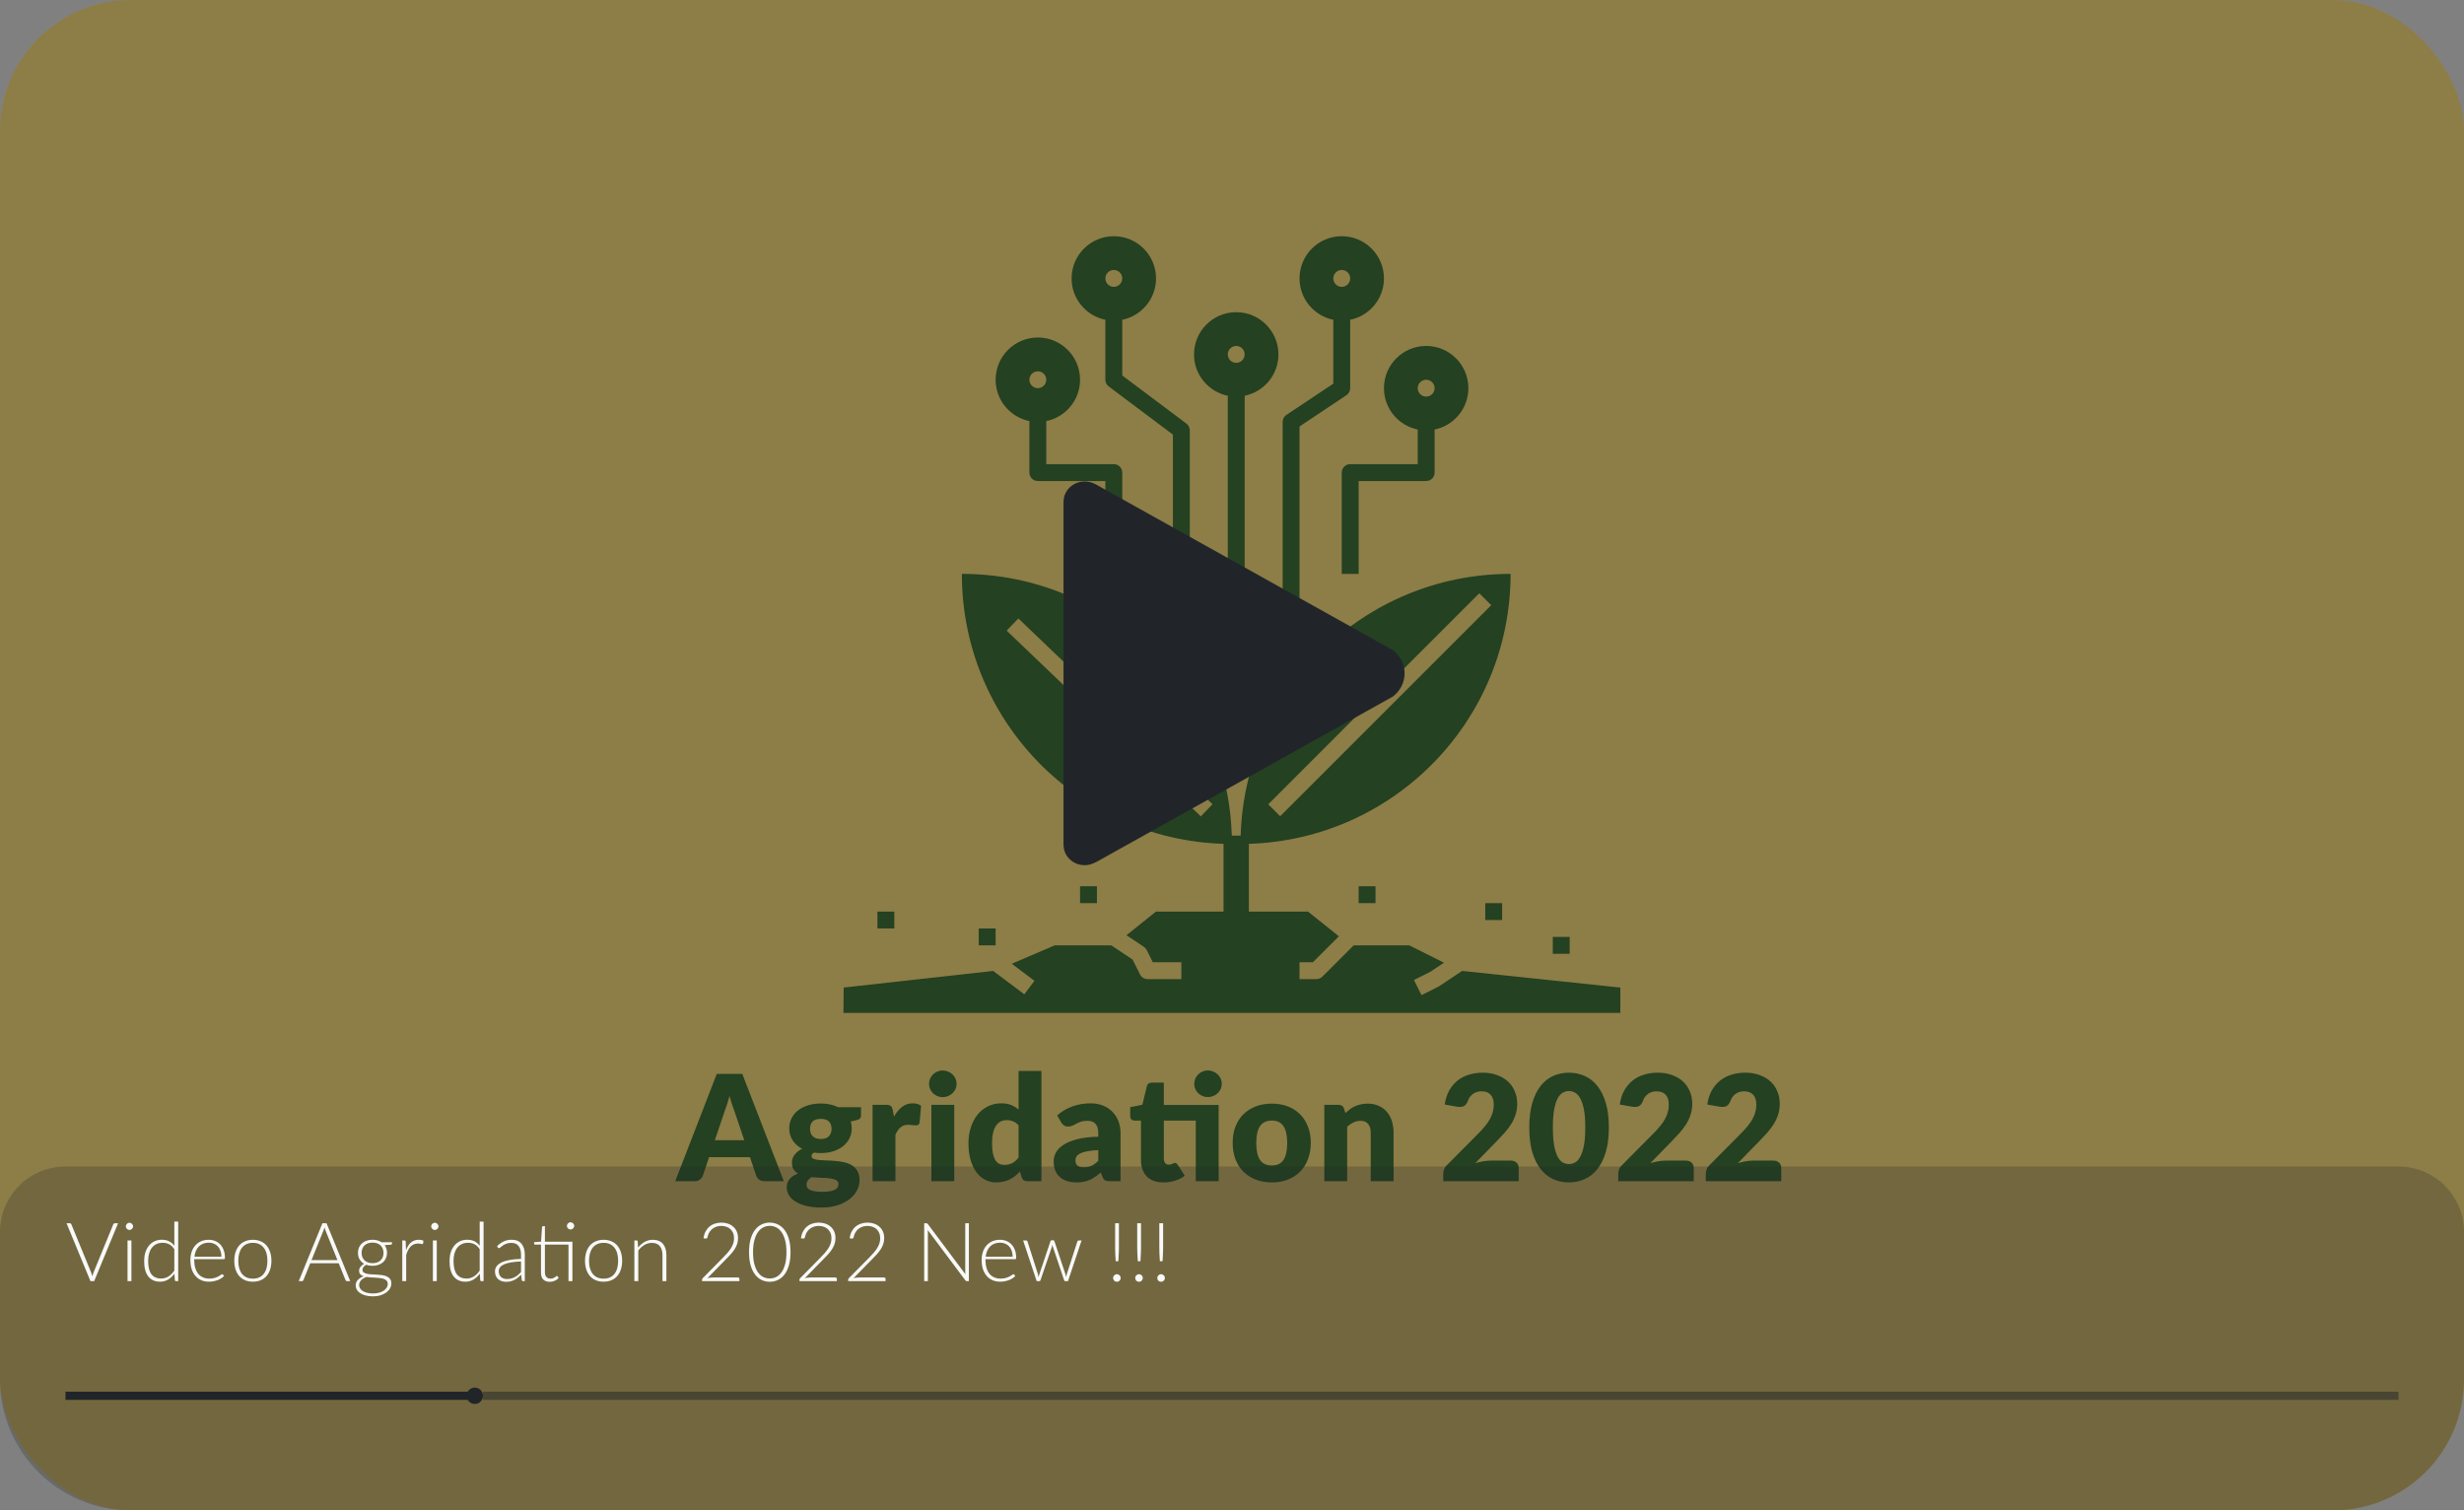 <svg width="602" height="369" viewBox="0 0 602 369" fill="none" xmlns="http://www.w3.org/2000/svg">
<rect x="0" y="0" width="602" height="369" fill="#808080" stroke="none"/>
<rect width="602" height="369" rx="32" fill="#A9944E"/>
<g opacity="0.8">
<rect width="602" height="369" rx="32" fill="#212529" fill-opacity="0.25"/>
<path d="M243.25 226.831H239.125V230.956H243.25V226.831Z" fill="#032C17"/>
<path d="M218.5 222.706H214.375V226.831H218.5V222.706Z" fill="#032C17"/>
<path d="M268 216.519H263.875V220.644H268V216.519Z" fill="#032C17"/>
<path d="M336.062 216.519H331.938V220.644H336.062V216.519Z" fill="#032C17"/>
<path d="M367 220.644H362.875V224.769H367V220.644Z" fill="#032C17"/>
<path d="M383.5 228.894H379.375V233.019H383.5V228.894Z" fill="#032C17"/>
<path d="M395.875 241.269L357.226 237.201L351.643 240.924C351.57 240.972 351.498 241.015 351.422 241.052L347.297 243.114L345.451 239.425L349.46 237.42L352.793 235.199L344.312 230.956H330.729L323.083 238.602C322.697 238.99 322.172 239.206 321.625 239.206H317.5V235.081H320.771L327.109 228.743L319.562 222.706H305.125V206.154C340.619 205.061 369.062 175.966 369.062 140.206C333.303 140.206 304.207 168.65 303.114 204.144H300.946C299.855 168.65 270.76 140.206 235 140.206C235 175.966 263.444 205.061 298.937 206.154V222.706H282.437L275.221 228.479L279.455 231.303C279.754 231.503 279.995 231.775 280.156 232.097L281.65 235.081H288.625V239.206H280.375C279.593 239.206 278.88 238.765 278.529 238.065L276.712 234.429L271.5 230.956H257.687L247.187 235.456L252.737 239.619L250.262 242.919L242.652 237.21L206.125 241.269L206.063 247.456H395.875V241.269ZM361.417 144.935L364.333 147.852L312.771 199.414L309.854 196.498L361.417 144.935ZM293.387 199.447L245.95 154.072L248.802 151.092L296.24 196.467L293.387 199.447Z" fill="#032C17"/>
<path d="M270.062 78.123V92.769C270.062 93.418 270.368 94.029 270.887 94.419L286.562 106.175V152.581H290.687V105.144C290.687 104.494 290.382 103.883 289.862 103.494L274.187 91.737V78.123C278.894 77.168 282.437 73.008 282.437 68.019C282.437 62.324 277.82 57.706 272.125 57.706C266.43 57.706 261.812 62.324 261.812 68.019C261.812 73.008 265.356 77.168 270.062 78.123ZM272.125 65.956C273.263 65.956 274.187 66.88 274.187 68.019C274.187 69.157 273.263 70.081 272.125 70.081C270.986 70.081 270.062 69.157 270.062 68.019C270.062 66.88 270.986 65.956 272.125 65.956Z" fill="#032C17"/>
<path d="M317.5 104.184L328.957 96.547C329.531 96.163 329.875 95.52 329.875 94.831V78.123C334.582 77.168 338.125 73.008 338.125 68.019C338.125 62.324 333.507 57.706 327.812 57.706C322.118 57.706 317.5 62.324 317.5 68.019C317.5 73.008 321.043 77.168 325.75 78.123V93.728L314.293 101.365C313.719 101.749 313.375 102.392 313.375 103.081V152.581H317.5V104.184ZM327.812 65.956C328.951 65.956 329.875 66.88 329.875 68.019C329.875 69.157 328.951 70.081 327.812 70.081C326.674 70.081 325.75 69.157 325.75 68.019C325.75 66.88 326.674 65.956 327.812 65.956Z" fill="#032C17"/>
<path d="M346.375 104.935V113.394H329.875C328.737 113.394 327.812 114.318 327.812 115.456V140.206H331.938V117.519H348.438C349.576 117.519 350.5 116.595 350.5 115.456V104.935C355.207 103.98 358.75 99.82 358.75 94.831C358.75 89.136 354.132 84.519 348.438 84.519C342.743 84.519 338.125 89.136 338.125 94.831C338.125 99.82 341.668 103.98 346.375 104.935ZM348.438 92.769C349.576 92.769 350.5 93.693 350.5 94.831C350.5 95.97 349.576 96.894 348.438 96.894C347.299 96.894 346.375 95.97 346.375 94.831C346.375 93.693 347.299 92.769 348.438 92.769Z" fill="#032C17"/>
<path d="M251.5 102.873V115.456C251.5 116.595 252.424 117.519 253.563 117.519H270.063V138.144H274.188V115.456C274.188 114.318 273.264 113.394 272.125 113.394H255.625V102.873C260.332 101.918 263.875 97.758 263.875 92.769C263.875 87.074 259.257 82.456 253.563 82.456C247.868 82.456 243.25 87.074 243.25 92.769C243.25 97.758 246.793 101.918 251.5 102.873ZM253.563 90.706C254.701 90.706 255.625 91.63 255.625 92.769C255.625 93.907 254.701 94.831 253.563 94.831C252.424 94.831 251.5 93.907 251.5 92.769C251.5 91.63 252.424 90.706 253.563 90.706Z" fill="#032C17"/>
<path d="M299.969 96.685V158.769H304.094V96.685C308.8 95.73 312.344 91.57 312.344 86.581C312.344 80.886 307.726 76.269 302.031 76.269C296.337 76.269 291.719 80.886 291.719 86.581C291.719 91.57 295.262 95.73 299.969 96.685ZM302.031 84.519C303.17 84.519 304.094 85.443 304.094 86.581C304.094 87.72 303.17 88.644 302.031 88.644C300.893 88.644 299.969 87.72 299.969 86.581C299.969 85.443 300.893 84.519 302.031 84.519Z" fill="#032C17"/>
<path d="M181.837 278.555L179.407 271.373C179.227 270.917 179.035 270.383 178.831 269.771C178.627 269.147 178.423 268.475 178.219 267.755C178.039 268.487 177.847 269.165 177.643 269.789C177.439 270.413 177.247 270.953 177.067 271.409L174.655 278.555H181.837ZM191.503 288.581H186.787C186.259 288.581 185.833 288.461 185.509 288.221C185.185 287.969 184.939 287.651 184.771 287.267L183.223 282.695H173.251L171.703 287.267C171.571 287.603 171.331 287.909 170.983 288.185C170.647 288.449 170.227 288.581 169.723 288.581H164.971L175.123 262.355H181.351L191.503 288.581ZM200.533 278.267C201.457 278.267 202.123 278.039 202.531 277.583C202.951 277.115 203.161 276.515 203.161 275.783C203.161 275.027 202.951 274.433 202.531 274.001C202.123 273.569 201.457 273.353 200.533 273.353C199.609 273.353 198.937 273.569 198.517 274.001C198.109 274.433 197.905 275.027 197.905 275.783C197.905 276.143 197.953 276.473 198.049 276.773C198.157 277.073 198.319 277.337 198.535 277.565C198.751 277.781 199.021 277.955 199.345 278.087C199.681 278.207 200.077 278.267 200.533 278.267ZM204.853 289.265C204.853 288.821 204.655 288.503 204.259 288.311C203.863 288.107 203.347 287.963 202.711 287.879C202.075 287.795 201.361 287.747 200.569 287.735C199.789 287.711 199.009 287.663 198.229 287.591C197.881 287.831 197.593 288.101 197.365 288.401C197.149 288.689 197.041 289.019 197.041 289.391C197.041 289.655 197.095 289.895 197.203 290.111C197.323 290.327 197.527 290.513 197.815 290.669C198.103 290.825 198.487 290.945 198.967 291.029C199.459 291.125 200.077 291.173 200.821 291.173C201.625 291.173 202.285 291.125 202.801 291.029C203.317 290.933 203.725 290.801 204.025 290.633C204.337 290.465 204.553 290.261 204.673 290.021C204.793 289.793 204.853 289.541 204.853 289.265ZM210.361 270.491V272.525C210.361 272.837 210.271 273.083 210.091 273.263C209.923 273.443 209.629 273.581 209.209 273.677L207.859 273.983C207.931 274.247 207.985 274.517 208.021 274.793C208.069 275.069 208.093 275.357 208.093 275.657C208.093 276.593 207.895 277.433 207.499 278.177C207.115 278.921 206.581 279.557 205.897 280.085C205.225 280.601 204.427 281.003 203.503 281.291C202.579 281.567 201.589 281.705 200.533 281.705C200.245 281.705 199.963 281.699 199.687 281.687C199.411 281.663 199.141 281.627 198.877 281.579C198.469 281.831 198.265 282.113 198.265 282.425C198.265 282.737 198.433 282.965 198.769 283.109C199.105 283.241 199.549 283.337 200.101 283.397C200.653 283.445 201.277 283.481 201.973 283.505C202.681 283.517 203.401 283.559 204.133 283.631C204.865 283.691 205.579 283.799 206.275 283.955C206.983 284.111 207.613 284.363 208.165 284.711C208.717 285.059 209.161 285.527 209.497 286.115C209.833 286.691 210.001 287.429 210.001 288.329C210.001 289.169 209.797 289.991 209.389 290.795C208.981 291.599 208.381 292.313 207.589 292.937C206.797 293.561 205.825 294.059 204.673 294.431C203.521 294.815 202.201 295.007 200.713 295.007C199.249 295.007 197.983 294.869 196.915 294.593C195.859 294.317 194.977 293.951 194.269 293.495C193.573 293.051 193.057 292.535 192.721 291.947C192.385 291.359 192.217 290.747 192.217 290.111C192.217 289.283 192.457 288.593 192.937 288.041C193.417 287.489 194.089 287.045 194.953 286.709C194.497 286.433 194.137 286.079 193.873 285.647C193.609 285.215 193.477 284.657 193.477 283.973C193.477 283.697 193.525 283.409 193.621 283.109C193.717 282.797 193.867 282.497 194.071 282.209C194.287 281.909 194.551 281.627 194.863 281.363C195.175 281.099 195.547 280.865 195.979 280.661C195.007 280.145 194.239 279.467 193.675 278.627C193.111 277.775 192.829 276.785 192.829 275.657C192.829 274.721 193.027 273.881 193.423 273.137C193.819 272.381 194.359 271.745 195.043 271.229C195.739 270.701 196.555 270.299 197.491 270.023C198.427 269.735 199.441 269.591 200.533 269.591C202.117 269.591 203.521 269.891 204.745 270.491H210.361ZM218.409 272.795C218.985 271.787 219.645 270.995 220.389 270.419C221.145 269.843 222.009 269.555 222.981 269.555C223.821 269.555 224.505 269.753 225.033 270.149L224.673 274.253C224.613 274.517 224.511 274.697 224.367 274.793C224.235 274.889 224.049 274.937 223.809 274.937C223.713 274.937 223.587 274.931 223.431 274.919C223.275 274.907 223.113 274.895 222.945 274.883C222.777 274.859 222.603 274.841 222.423 274.829C222.255 274.805 222.099 274.793 221.955 274.793C221.139 274.793 220.485 275.009 219.993 275.441C219.513 275.873 219.105 276.473 218.769 277.241V288.581H213.189V269.915H216.501C216.777 269.915 217.005 269.939 217.185 269.987C217.377 270.035 217.533 270.113 217.653 270.221C217.785 270.317 217.881 270.449 217.941 270.617C218.013 270.785 218.073 270.989 218.121 271.229L218.409 272.795ZM233.141 269.915V288.581H227.561V269.915H233.141ZM233.717 264.803C233.717 265.247 233.627 265.667 233.447 266.063C233.267 266.447 233.021 266.789 232.709 267.089C232.397 267.377 232.031 267.611 231.611 267.791C231.203 267.959 230.765 268.043 230.297 268.043C229.841 268.043 229.415 267.959 229.019 267.791C228.623 267.611 228.269 267.377 227.957 267.089C227.657 266.789 227.417 266.447 227.237 266.063C227.069 265.667 226.985 265.247 226.985 264.803C226.985 264.347 227.069 263.921 227.237 263.525C227.417 263.129 227.657 262.781 227.957 262.481C228.269 262.181 228.623 261.947 229.019 261.779C229.415 261.611 229.841 261.527 230.297 261.527C230.765 261.527 231.203 261.611 231.611 261.779C232.031 261.947 232.397 262.181 232.709 262.481C233.021 262.781 233.267 263.129 233.447 263.525C233.627 263.921 233.717 264.347 233.717 264.803ZM248.855 274.919C248.435 274.451 247.979 274.127 247.487 273.947C246.995 273.755 246.479 273.659 245.939 273.659C245.423 273.659 244.949 273.761 244.517 273.965C244.085 274.169 243.707 274.499 243.383 274.955C243.071 275.399 242.825 275.981 242.645 276.701C242.465 277.421 242.375 278.291 242.375 279.311C242.375 280.295 242.447 281.123 242.591 281.795C242.735 282.467 242.933 283.013 243.185 283.433C243.449 283.841 243.761 284.135 244.121 284.315C244.481 284.495 244.883 284.585 245.327 284.585C245.735 284.585 246.101 284.549 246.425 284.477C246.761 284.393 247.067 284.279 247.343 284.135C247.619 283.991 247.877 283.811 248.117 283.595C248.369 283.367 248.615 283.109 248.855 282.821V274.919ZM254.435 261.635V288.581H250.979C250.283 288.581 249.827 288.269 249.611 287.645L249.179 286.223C248.807 286.619 248.417 286.979 248.009 287.303C247.601 287.627 247.157 287.909 246.677 288.149C246.209 288.377 245.699 288.551 245.147 288.671C244.607 288.803 244.019 288.869 243.383 288.869C242.411 288.869 241.511 288.653 240.683 288.221C239.855 287.789 239.141 287.165 238.541 286.349C237.941 285.533 237.467 284.537 237.119 283.361C236.783 282.173 236.615 280.823 236.615 279.311C236.615 277.919 236.807 276.629 237.191 275.441C237.575 274.241 238.115 273.209 238.811 272.345C239.519 271.469 240.365 270.785 241.349 270.293C242.333 269.801 243.419 269.555 244.607 269.555C245.579 269.555 246.395 269.693 247.055 269.969C247.715 270.245 248.315 270.617 248.855 271.085V261.635H254.435ZM268.334 280.985C267.218 281.033 266.3 281.129 265.58 281.273C264.86 281.417 264.29 281.597 263.87 281.813C263.45 282.029 263.156 282.275 262.988 282.551C262.832 282.827 262.754 283.127 262.754 283.451C262.754 284.087 262.928 284.537 263.276 284.801C263.624 285.053 264.134 285.179 264.806 285.179C265.526 285.179 266.156 285.053 266.696 284.801C267.236 284.549 267.782 284.141 268.334 283.577V280.985ZM258.29 272.507C259.418 271.511 260.666 270.773 262.034 270.293C263.414 269.801 264.89 269.555 266.462 269.555C267.59 269.555 268.604 269.741 269.504 270.113C270.416 270.473 271.184 270.983 271.808 271.643C272.444 272.291 272.93 273.065 273.266 273.965C273.602 274.865 273.77 275.849 273.77 276.917V288.581H271.214C270.686 288.581 270.284 288.509 270.008 288.365C269.744 288.221 269.522 287.921 269.342 287.465L268.946 286.439C268.478 286.835 268.028 287.183 267.596 287.483C267.164 287.783 266.714 288.041 266.246 288.257C265.79 288.461 265.298 288.611 264.77 288.707C264.254 288.815 263.678 288.869 263.042 288.869C262.19 288.869 261.416 288.761 260.72 288.545C260.024 288.317 259.43 287.987 258.938 287.555C258.458 287.123 258.086 286.589 257.822 285.953C257.558 285.305 257.426 284.561 257.426 283.721C257.426 283.049 257.594 282.371 257.93 281.687C258.266 280.991 258.848 280.361 259.676 279.797C260.504 279.221 261.62 278.741 263.024 278.357C264.428 277.973 266.198 277.757 268.334 277.709V276.917C268.334 275.825 268.106 275.039 267.65 274.559C267.206 274.067 266.57 273.821 265.742 273.821C265.082 273.821 264.542 273.893 264.122 274.037C263.702 274.181 263.324 274.343 262.988 274.523C262.664 274.703 262.346 274.865 262.034 275.009C261.722 275.153 261.35 275.225 260.918 275.225C260.534 275.225 260.21 275.129 259.946 274.937C259.682 274.745 259.466 274.517 259.298 274.253L258.29 272.507ZM297.734 288.581H292.154V273.767H284.342V283.037C284.342 283.469 284.444 283.829 284.648 284.117C284.864 284.393 285.17 284.531 285.566 284.531C285.77 284.531 285.938 284.513 286.07 284.477C286.214 284.429 286.334 284.381 286.43 284.333C286.538 284.273 286.634 284.225 286.718 284.189C286.814 284.141 286.922 284.117 287.042 284.117C287.21 284.117 287.342 284.159 287.438 284.243C287.546 284.315 287.654 284.435 287.762 284.603L289.454 287.249C288.734 287.789 287.924 288.197 287.024 288.473C286.124 288.737 285.194 288.869 284.234 288.869C283.346 288.869 282.56 288.743 281.876 288.491C281.204 288.227 280.634 287.861 280.166 287.393C279.71 286.913 279.362 286.337 279.122 285.665C278.882 284.993 278.762 284.243 278.762 283.415V273.767H277.178C276.89 273.767 276.644 273.677 276.44 273.497C276.236 273.305 276.134 273.029 276.134 272.669V270.491L279.104 269.897L280.202 265.361C280.346 264.785 280.754 264.497 281.426 264.497H284.342V269.951H297.734V288.581ZM298.508 264.785C298.508 265.229 298.418 265.649 298.238 266.045C298.058 266.441 297.812 266.789 297.5 267.089C297.188 267.377 296.822 267.605 296.402 267.773C295.994 267.941 295.556 268.025 295.088 268.025C294.632 268.025 294.206 267.941 293.81 267.773C293.414 267.605 293.06 267.377 292.748 267.089C292.448 266.789 292.208 266.441 292.028 266.045C291.86 265.649 291.776 265.229 291.776 264.785C291.776 264.341 291.86 263.921 292.028 263.525C292.208 263.117 292.448 262.769 292.748 262.481C293.06 262.181 293.414 261.947 293.81 261.779C294.206 261.599 294.632 261.509 295.088 261.509C295.556 261.509 295.994 261.599 296.402 261.779C296.822 261.947 297.188 262.181 297.5 262.481C297.812 262.769 298.058 263.117 298.238 263.525C298.418 263.921 298.508 264.341 298.508 264.785ZM310.742 269.627C312.158 269.627 313.448 269.849 314.612 270.293C315.776 270.737 316.772 271.373 317.6 272.201C318.44 273.029 319.088 274.037 319.544 275.225C320.012 276.401 320.246 277.727 320.246 279.203C320.246 280.691 320.012 282.035 319.544 283.235C319.088 284.423 318.44 285.437 317.6 286.277C316.772 287.105 315.776 287.747 314.612 288.203C313.448 288.647 312.158 288.869 310.742 288.869C309.314 288.869 308.012 288.647 306.836 288.203C305.672 287.747 304.664 287.105 303.812 286.277C302.972 285.437 302.318 284.423 301.85 283.235C301.394 282.035 301.166 280.691 301.166 279.203C301.166 277.727 301.394 276.401 301.85 275.225C302.318 274.037 302.972 273.029 303.812 272.201C304.664 271.373 305.672 270.737 306.836 270.293C308.012 269.849 309.314 269.627 310.742 269.627ZM310.742 284.729C312.026 284.729 312.968 284.279 313.568 283.379C314.18 282.467 314.486 281.087 314.486 279.239C314.486 277.391 314.18 276.017 313.568 275.117C312.968 274.217 312.026 273.767 310.742 273.767C309.422 273.767 308.456 274.217 307.844 275.117C307.232 276.017 306.926 277.391 306.926 279.239C306.926 281.087 307.232 282.467 307.844 283.379C308.456 284.279 309.422 284.729 310.742 284.729ZM328.704 271.931C329.064 271.595 329.436 271.283 329.82 270.995C330.204 270.707 330.612 270.467 331.044 270.275C331.488 270.071 331.962 269.915 332.466 269.807C332.982 269.687 333.54 269.627 334.14 269.627C335.16 269.627 336.06 269.807 336.84 270.167C337.632 270.515 338.298 271.007 338.838 271.643C339.378 272.267 339.786 273.017 340.062 273.893C340.338 274.757 340.476 275.699 340.476 276.719V288.581H334.896V276.719C334.896 275.807 334.686 275.099 334.266 274.595C333.846 274.079 333.228 273.821 332.412 273.821C331.8 273.821 331.224 273.953 330.684 274.217C330.156 274.469 329.64 274.817 329.136 275.261V288.581H323.556V269.915H327.012C327.708 269.915 328.164 270.227 328.38 270.851L328.704 271.931ZM369.097 283.541C369.697 283.541 370.171 283.709 370.519 284.045C370.867 284.369 371.041 284.801 371.041 285.341V288.581H352.609V286.781C352.609 286.433 352.681 286.061 352.825 285.665C352.969 285.269 353.221 284.909 353.581 284.585L361.141 276.971C361.789 276.323 362.353 275.705 362.833 275.117C363.313 274.529 363.709 273.953 364.021 273.389C364.333 272.813 364.567 272.243 364.723 271.679C364.879 271.103 364.957 270.497 364.957 269.861C364.957 268.817 364.705 268.019 364.201 267.467C363.709 266.903 362.953 266.621 361.933 266.621C361.105 266.621 360.403 266.843 359.827 267.287C359.263 267.719 358.873 268.259 358.657 268.907C358.405 269.567 358.075 270.005 357.667 270.221C357.259 270.437 356.677 270.485 355.921 270.365L352.969 269.843C353.161 268.535 353.527 267.395 354.067 266.423C354.619 265.451 355.297 264.641 356.101 263.993C356.917 263.345 357.847 262.865 358.891 262.553C359.935 262.229 361.057 262.067 362.257 262.067C363.553 262.067 364.717 262.259 365.749 262.643C366.793 263.015 367.681 263.537 368.413 264.209C369.145 264.881 369.703 265.685 370.087 266.621C370.483 267.545 370.681 268.565 370.681 269.681C370.681 270.641 370.543 271.529 370.267 272.345C370.003 273.161 369.637 273.941 369.169 274.685C368.701 275.417 368.155 276.131 367.531 276.827C366.919 277.511 366.265 278.207 365.569 278.915L360.439 284.171C361.099 283.967 361.753 283.811 362.401 283.703C363.049 283.595 363.649 283.541 364.201 283.541H369.097ZM393.072 275.459C393.072 277.751 392.826 279.737 392.334 281.417C391.842 283.097 391.158 284.489 390.282 285.593C389.418 286.697 388.386 287.519 387.186 288.059C385.998 288.599 384.708 288.869 383.316 288.869C381.924 288.869 380.634 288.599 379.446 288.059C378.27 287.519 377.25 286.697 376.386 285.593C375.522 284.489 374.844 283.097 374.352 281.417C373.872 279.737 373.632 277.751 373.632 275.459C373.632 273.167 373.872 271.181 374.352 269.501C374.844 267.821 375.522 266.429 376.386 265.325C377.25 264.221 378.27 263.405 379.446 262.877C380.634 262.337 381.924 262.067 383.316 262.067C384.708 262.067 385.998 262.337 387.186 262.877C388.386 263.405 389.418 264.221 390.282 265.325C391.158 266.429 391.842 267.821 392.334 269.501C392.826 271.181 393.072 273.167 393.072 275.459ZM387.312 275.459C387.312 273.647 387.198 272.165 386.97 271.013C386.742 269.849 386.436 268.937 386.052 268.277C385.68 267.617 385.254 267.167 384.774 266.927C384.294 266.675 383.808 266.549 383.316 266.549C382.824 266.549 382.338 266.675 381.858 266.927C381.39 267.167 380.97 267.617 380.598 268.277C380.238 268.937 379.944 269.849 379.716 271.013C379.5 272.165 379.392 273.647 379.392 275.459C379.392 277.283 379.5 278.771 379.716 279.923C379.944 281.075 380.238 281.987 380.598 282.659C380.97 283.319 381.39 283.775 381.858 284.027C382.338 284.267 382.824 284.387 383.316 284.387C383.808 284.387 384.294 284.267 384.774 284.027C385.254 283.775 385.68 283.319 386.052 282.659C386.436 281.987 386.742 281.075 386.97 279.923C387.198 278.771 387.312 277.283 387.312 275.459ZM411.863 283.541C412.463 283.541 412.937 283.709 413.285 284.045C413.633 284.369 413.807 284.801 413.807 285.341V288.581H395.375V286.781C395.375 286.433 395.447 286.061 395.591 285.665C395.735 285.269 395.987 284.909 396.347 284.585L403.907 276.971C404.555 276.323 405.119 275.705 405.599 275.117C406.079 274.529 406.475 273.953 406.787 273.389C407.099 272.813 407.333 272.243 407.489 271.679C407.645 271.103 407.723 270.497 407.723 269.861C407.723 268.817 407.471 268.019 406.967 267.467C406.475 266.903 405.719 266.621 404.699 266.621C403.871 266.621 403.169 266.843 402.593 267.287C402.029 267.719 401.639 268.259 401.423 268.907C401.171 269.567 400.841 270.005 400.433 270.221C400.025 270.437 399.443 270.485 398.687 270.365L395.735 269.843C395.927 268.535 396.293 267.395 396.833 266.423C397.385 265.451 398.063 264.641 398.867 263.993C399.683 263.345 400.613 262.865 401.657 262.553C402.701 262.229 403.823 262.067 405.023 262.067C406.319 262.067 407.483 262.259 408.515 262.643C409.559 263.015 410.447 263.537 411.179 264.209C411.911 264.881 412.469 265.685 412.853 266.621C413.249 267.545 413.447 268.565 413.447 269.681C413.447 270.641 413.309 271.529 413.033 272.345C412.769 273.161 412.403 273.941 411.935 274.685C411.467 275.417 410.921 276.131 410.297 276.827C409.685 277.511 409.031 278.207 408.335 278.915L403.205 284.171C403.865 283.967 404.519 283.811 405.167 283.703C405.815 283.595 406.415 283.541 406.967 283.541H411.863ZM433.246 283.541C433.846 283.541 434.32 283.709 434.668 284.045C435.016 284.369 435.19 284.801 435.19 285.341V288.581H416.758V286.781C416.758 286.433 416.83 286.061 416.974 285.665C417.118 285.269 417.37 284.909 417.73 284.585L425.29 276.971C425.938 276.323 426.502 275.705 426.982 275.117C427.462 274.529 427.858 273.953 428.17 273.389C428.482 272.813 428.716 272.243 428.872 271.679C429.028 271.103 429.106 270.497 429.106 269.861C429.106 268.817 428.854 268.019 428.35 267.467C427.858 266.903 427.102 266.621 426.082 266.621C425.254 266.621 424.552 266.843 423.976 267.287C423.412 267.719 423.022 268.259 422.806 268.907C422.554 269.567 422.224 270.005 421.816 270.221C421.408 270.437 420.826 270.485 420.07 270.365L417.118 269.843C417.31 268.535 417.676 267.395 418.216 266.423C418.768 265.451 419.446 264.641 420.25 263.993C421.066 263.345 421.996 262.865 423.04 262.553C424.084 262.229 425.206 262.067 426.406 262.067C427.702 262.067 428.866 262.259 429.898 262.643C430.942 263.015 431.83 263.537 432.562 264.209C433.294 264.881 433.852 265.685 434.236 266.621C434.632 267.545 434.83 268.565 434.83 269.681C434.83 270.641 434.692 271.529 434.416 272.345C434.152 273.161 433.786 273.941 433.318 274.685C432.85 275.417 432.304 276.131 431.68 276.827C431.068 277.511 430.414 278.207 429.718 278.915L424.588 284.171C425.248 283.967 425.902 283.811 426.55 283.703C427.198 283.595 427.798 283.541 428.35 283.541H433.246Z" fill="#032C17"/>
</g>
<path d="M0 301C0 292.163 7.163 285 16 285H586C594.837 285 602 292.163 602 301V337C602 354.673 587.673 369 570 369H32C14.327 369 0 354.673 0 337V301Z" fill="#212529" fill-opacity="0.25"/>
<path d="M28.85 298.85L23.01 313H22.1L16.26 298.85H17.07C17.163 298.85 17.24 298.877 17.3 298.93C17.36 298.977 17.407 299.04 17.44 299.12L22.26 310.86C22.313 311.007 22.367 311.163 22.42 311.33C22.473 311.497 22.523 311.667 22.57 311.84C22.61 311.667 22.653 311.497 22.7 311.33C22.747 311.163 22.8 311.007 22.86 310.86L27.67 299.12C27.697 299.047 27.743 298.983 27.81 298.93C27.877 298.877 27.957 298.85 28.05 298.85H28.85ZM32.105 303.05V313H31.155V303.05H32.105ZM32.516 299.62C32.516 299.74 32.489 299.853 32.435 299.96C32.389 300.06 32.325 300.15 32.245 300.23C32.166 300.31 32.072 300.373 31.965 300.42C31.859 300.467 31.745 300.49 31.625 300.49C31.506 300.49 31.392 300.467 31.285 300.42C31.179 300.373 31.085 300.31 31.006 300.23C30.925 300.15 30.862 300.06 30.816 299.96C30.769 299.853 30.745 299.74 30.745 299.62C30.745 299.5 30.769 299.387 30.816 299.28C30.862 299.167 30.925 299.07 31.006 298.99C31.085 298.91 31.179 298.847 31.285 298.8C31.392 298.753 31.506 298.73 31.625 298.73C31.745 298.73 31.859 298.753 31.965 298.8C32.072 298.847 32.166 298.91 32.245 298.99C32.325 299.07 32.389 299.167 32.435 299.28C32.489 299.387 32.516 299.5 32.516 299.62ZM42.589 305.19C42.209 304.617 41.785 304.213 41.319 303.98C40.859 303.747 40.332 303.63 39.739 303.63C39.152 303.63 38.639 303.737 38.199 303.95C37.759 304.163 37.389 304.467 37.089 304.86C36.795 305.247 36.572 305.713 36.419 306.26C36.272 306.8 36.199 307.397 36.199 308.05C36.199 309.53 36.469 310.62 37.009 311.32C37.555 312.013 38.342 312.36 39.369 312.36C40.022 312.36 40.619 312.19 41.159 311.85C41.699 311.51 42.175 311.033 42.589 310.42V305.19ZM43.539 298.45V313H43.019C42.845 313 42.745 312.913 42.719 312.74L42.619 311.17C42.179 311.77 41.665 312.247 41.079 312.6C40.492 312.953 39.832 313.13 39.099 313.13C37.872 313.13 36.919 312.707 36.239 311.86C35.559 311.013 35.219 309.743 35.219 308.05C35.219 307.323 35.312 306.647 35.499 306.02C35.692 305.387 35.972 304.84 36.339 304.38C36.705 303.913 37.155 303.547 37.689 303.28C38.229 303.013 38.849 302.88 39.549 302.88C40.222 302.88 40.805 303.003 41.299 303.25C41.792 303.497 42.222 303.863 42.589 304.35V298.45H43.539ZM54.094 307.02C54.094 306.487 54.018 306.01 53.864 305.59C53.718 305.163 53.508 304.803 53.234 304.51C52.961 304.217 52.634 303.993 52.254 303.84C51.881 303.68 51.468 303.6 51.014 303.6C50.501 303.6 50.041 303.68 49.634 303.84C49.228 304 48.874 304.23 48.574 304.53C48.281 304.83 48.044 305.19 47.864 305.61C47.684 306.03 47.564 306.5 47.504 307.02H54.094ZM47.454 307.63V307.82C47.454 308.567 47.541 309.223 47.714 309.79C47.888 310.357 48.134 310.833 48.454 311.22C48.774 311.6 49.161 311.887 49.614 312.08C50.068 312.273 50.574 312.37 51.134 312.37C51.634 312.37 52.068 312.317 52.434 312.21C52.801 312.097 53.108 311.973 53.354 311.84C53.608 311.7 53.808 311.577 53.954 311.47C54.101 311.357 54.208 311.3 54.274 311.3C54.361 311.3 54.428 311.333 54.474 311.4L54.734 311.72C54.574 311.92 54.361 312.107 54.094 312.28C53.834 312.453 53.541 312.603 53.214 312.73C52.894 312.85 52.548 312.947 52.174 313.02C51.808 313.093 51.438 313.13 51.064 313.13C50.384 313.13 49.764 313.013 49.204 312.78C48.644 312.54 48.164 312.193 47.764 311.74C47.364 311.287 47.054 310.733 46.834 310.08C46.621 309.42 46.514 308.667 46.514 307.82C46.514 307.107 46.614 306.45 46.814 305.85C47.021 305.243 47.314 304.723 47.694 304.29C48.081 303.85 48.551 303.507 49.104 303.26C49.664 303.013 50.298 302.89 51.004 302.89C51.564 302.89 52.084 302.987 52.564 303.18C53.044 303.373 53.461 303.657 53.814 304.03C54.168 304.397 54.444 304.85 54.644 305.39C54.851 305.93 54.954 306.55 54.954 307.25C54.954 307.397 54.934 307.497 54.894 307.55C54.854 307.603 54.788 307.63 54.694 307.63H47.454ZM61.784 302.89C62.497 302.89 63.134 303.013 63.694 303.26C64.261 303.5 64.737 303.843 65.124 304.29C65.511 304.737 65.804 305.277 66.004 305.91C66.211 306.537 66.314 307.24 66.314 308.02C66.314 308.8 66.211 309.503 66.004 310.13C65.804 310.757 65.511 311.293 65.124 311.74C64.737 312.187 64.261 312.53 63.694 312.77C63.134 313.01 62.497 313.13 61.784 313.13C61.071 313.13 60.431 313.01 59.864 312.77C59.304 312.53 58.827 312.187 58.434 311.74C58.047 311.293 57.751 310.757 57.544 310.13C57.344 309.503 57.244 308.8 57.244 308.02C57.244 307.24 57.344 306.537 57.544 305.91C57.751 305.277 58.047 304.737 58.434 304.29C58.827 303.843 59.304 303.5 59.864 303.26C60.431 303.013 61.071 302.89 61.784 302.89ZM61.784 312.38C62.377 312.38 62.894 312.28 63.334 312.08C63.781 311.873 64.151 311.58 64.444 311.2C64.744 310.82 64.967 310.363 65.114 309.83C65.261 309.29 65.334 308.687 65.334 308.02C65.334 307.36 65.261 306.76 65.114 306.22C64.967 305.68 64.744 305.22 64.444 304.84C64.151 304.453 63.781 304.157 63.334 303.95C62.894 303.743 62.377 303.64 61.784 303.64C61.191 303.64 60.671 303.743 60.224 303.95C59.784 304.157 59.414 304.453 59.114 304.84C58.821 305.22 58.597 305.68 58.444 306.22C58.297 306.76 58.224 307.36 58.224 308.02C58.224 308.687 58.297 309.29 58.444 309.83C58.597 310.363 58.821 310.82 59.114 311.2C59.414 311.58 59.784 311.873 60.224 312.08C60.671 312.28 61.191 312.38 61.784 312.38ZM82.442 307.86L79.562 300.71C79.462 300.477 79.365 300.197 79.272 299.87C79.232 300.03 79.189 300.183 79.142 300.33C79.095 300.47 79.045 300.6 78.992 300.72L76.112 307.86H82.442ZM85.572 313H84.782C84.689 313 84.612 312.977 84.552 312.93C84.492 312.877 84.445 312.81 84.412 312.73L82.752 308.62H75.802L74.142 312.73C74.115 312.803 74.069 312.867 74.002 312.92C73.935 312.973 73.855 313 73.762 313H72.982L78.772 298.85H79.782L85.572 313ZM91.017 308.6C91.444 308.6 91.824 308.54 92.157 308.42C92.491 308.293 92.771 308.12 92.997 307.9C93.224 307.68 93.397 307.417 93.517 307.11C93.637 306.803 93.697 306.463 93.697 306.09C93.697 305.717 93.634 305.377 93.507 305.07C93.387 304.757 93.211 304.49 92.977 304.27C92.751 304.05 92.471 303.88 92.137 303.76C91.811 303.64 91.437 303.58 91.017 303.58C90.597 303.58 90.221 303.64 89.887 303.76C89.561 303.88 89.281 304.05 89.047 304.27C88.821 304.49 88.647 304.757 88.527 305.07C88.407 305.377 88.347 305.717 88.347 306.09C88.347 306.463 88.407 306.803 88.527 307.11C88.647 307.417 88.821 307.68 89.047 307.9C89.281 308.12 89.561 308.293 89.887 308.42C90.221 308.54 90.597 308.6 91.017 308.6ZM94.737 313.67C94.737 313.357 94.654 313.107 94.487 312.92C94.327 312.727 94.111 312.577 93.837 312.47C93.564 312.363 93.247 312.29 92.887 312.25C92.534 312.203 92.161 312.17 91.767 312.15C91.381 312.13 90.991 312.11 90.597 312.09C90.204 312.07 89.834 312.03 89.487 311.97C89.234 312.07 89.001 312.187 88.787 312.32C88.574 312.447 88.391 312.593 88.237 312.76C88.084 312.927 87.964 313.107 87.877 313.3C87.791 313.5 87.747 313.713 87.747 313.94C87.747 314.233 87.821 314.503 87.967 314.75C88.121 315.003 88.341 315.22 88.627 315.4C88.921 315.587 89.277 315.733 89.697 315.84C90.117 315.947 90.601 316 91.147 316C91.654 316 92.124 315.943 92.557 315.83C92.997 315.717 93.377 315.557 93.697 315.35C94.024 315.143 94.277 314.897 94.457 314.61C94.644 314.323 94.737 314.01 94.737 313.67ZM95.777 303.49V303.82C95.777 303.967 95.684 304.057 95.497 304.09L93.977 304.2C94.164 304.453 94.307 304.737 94.407 305.05C94.507 305.363 94.557 305.703 94.557 306.07C94.557 306.55 94.471 306.987 94.297 307.38C94.131 307.767 93.891 308.1 93.577 308.38C93.271 308.653 92.897 308.867 92.457 309.02C92.024 309.173 91.544 309.25 91.017 309.25C90.451 309.25 89.934 309.163 89.467 308.99C89.187 309.15 88.964 309.34 88.797 309.56C88.637 309.773 88.557 309.987 88.557 310.2C88.557 310.487 88.657 310.707 88.857 310.86C89.064 311.013 89.331 311.127 89.657 311.2C89.991 311.267 90.367 311.31 90.787 311.33C91.214 311.35 91.647 311.373 92.087 311.4C92.527 311.42 92.957 311.46 93.377 311.52C93.804 311.58 94.181 311.687 94.507 311.84C94.841 311.987 95.107 312.197 95.307 312.47C95.514 312.737 95.617 313.093 95.617 313.54C95.617 313.953 95.514 314.35 95.307 314.73C95.101 315.11 94.801 315.447 94.407 315.74C94.021 316.033 93.551 316.267 92.997 316.44C92.444 316.62 91.824 316.71 91.137 316.71C90.437 316.71 89.824 316.637 89.297 316.49C88.771 316.35 88.327 316.157 87.967 315.91C87.614 315.67 87.347 315.39 87.167 315.07C86.987 314.75 86.897 314.41 86.897 314.05C86.897 313.523 87.071 313.073 87.417 312.7C87.764 312.32 88.237 312.023 88.837 311.81C88.504 311.697 88.234 311.533 88.027 311.32C87.827 311.1 87.727 310.803 87.727 310.43C87.727 310.29 87.754 310.143 87.807 309.99C87.861 309.837 87.941 309.687 88.047 309.54C88.154 309.387 88.284 309.243 88.437 309.11C88.591 308.977 88.764 308.857 88.957 308.75C88.484 308.477 88.114 308.113 87.847 307.66C87.587 307.207 87.457 306.677 87.457 306.07C87.457 305.59 87.541 305.157 87.707 304.77C87.881 304.377 88.124 304.04 88.437 303.76C88.751 303.48 89.124 303.263 89.557 303.11C89.997 302.957 90.484 302.88 91.017 302.88C91.457 302.88 91.861 302.933 92.227 303.04C92.601 303.147 92.934 303.297 93.227 303.49H95.777ZM99.192 305.45C99.346 305.043 99.519 304.683 99.712 304.37C99.912 304.05 100.139 303.78 100.392 303.56C100.652 303.34 100.939 303.173 101.252 303.06C101.572 302.94 101.926 302.88 102.312 302.88C102.519 302.88 102.722 302.9 102.922 302.94C103.122 302.973 103.299 303.037 103.452 303.13L103.372 303.79C103.339 303.897 103.276 303.95 103.182 303.95C103.102 303.95 102.979 303.927 102.812 303.88C102.652 303.833 102.439 303.81 102.172 303.81C101.786 303.81 101.442 303.87 101.142 303.99C100.849 304.103 100.582 304.277 100.342 304.51C100.109 304.743 99.902 305.033 99.722 305.38C99.549 305.72 99.389 306.113 99.242 306.56V313H98.282V303.05H98.792C98.906 303.05 98.986 303.073 99.032 303.12C99.079 303.167 99.109 303.247 99.122 303.36L99.192 305.45ZM106.712 303.05V313H105.762V303.05H106.712ZM107.122 299.62C107.122 299.74 107.096 299.853 107.042 299.96C106.996 300.06 106.932 300.15 106.852 300.23C106.772 300.31 106.679 300.373 106.572 300.42C106.466 300.467 106.352 300.49 106.232 300.49C106.112 300.49 105.999 300.467 105.892 300.42C105.786 300.373 105.692 300.31 105.612 300.23C105.532 300.15 105.469 300.06 105.422 299.96C105.376 299.853 105.352 299.74 105.352 299.62C105.352 299.5 105.376 299.387 105.422 299.28C105.469 299.167 105.532 299.07 105.612 298.99C105.692 298.91 105.786 298.847 105.892 298.8C105.999 298.753 106.112 298.73 106.232 298.73C106.352 298.73 106.466 298.753 106.572 298.8C106.679 298.847 106.772 298.91 106.852 298.99C106.932 299.07 106.996 299.167 107.042 299.28C107.096 299.387 107.122 299.5 107.122 299.62ZM117.196 305.19C116.816 304.617 116.392 304.213 115.926 303.98C115.466 303.747 114.939 303.63 114.346 303.63C113.759 303.63 113.246 303.737 112.806 303.95C112.366 304.163 111.996 304.467 111.696 304.86C111.402 305.247 111.179 305.713 111.026 306.26C110.879 306.8 110.806 307.397 110.806 308.05C110.806 309.53 111.076 310.62 111.616 311.32C112.162 312.013 112.949 312.36 113.976 312.36C114.629 312.36 115.226 312.19 115.766 311.85C116.306 311.51 116.782 311.033 117.196 310.42V305.19ZM118.146 298.45V313H117.626C117.452 313 117.352 312.913 117.326 312.74L117.226 311.17C116.786 311.77 116.272 312.247 115.686 312.6C115.099 312.953 114.439 313.13 113.706 313.13C112.479 313.13 111.526 312.707 110.846 311.86C110.166 311.013 109.826 309.743 109.826 308.05C109.826 307.323 109.919 306.647 110.106 306.02C110.299 305.387 110.579 304.84 110.946 304.38C111.312 303.913 111.762 303.547 112.296 303.28C112.836 303.013 113.456 302.88 114.156 302.88C114.829 302.88 115.412 303.003 115.906 303.25C116.399 303.497 116.829 303.863 117.196 304.35V298.45H118.146ZM127.291 308.19C126.345 308.223 125.528 308.3 124.841 308.42C124.161 308.533 123.598 308.69 123.151 308.89C122.711 309.09 122.385 309.33 122.171 309.61C121.958 309.883 121.851 310.197 121.851 310.55C121.851 310.883 121.905 311.173 122.011 311.42C122.125 311.66 122.271 311.86 122.451 312.02C122.638 312.173 122.851 312.287 123.091 312.36C123.331 312.433 123.581 312.47 123.841 312.47C124.228 312.47 124.581 312.43 124.901 312.35C125.228 312.263 125.528 312.147 125.801 312C126.081 311.847 126.341 311.667 126.581 311.46C126.821 311.253 127.058 311.03 127.291 310.79V308.19ZM121.441 304.46C121.961 303.94 122.508 303.547 123.081 303.28C123.655 303.013 124.305 302.88 125.031 302.88C125.565 302.88 126.031 302.967 126.431 303.14C126.831 303.307 127.161 303.55 127.421 303.87C127.688 304.183 127.888 304.567 128.021 305.02C128.155 305.467 128.221 305.967 128.221 306.52V313H127.841C127.641 313 127.518 312.907 127.471 312.72L127.331 311.44C127.058 311.707 126.785 311.947 126.511 312.16C126.245 312.373 125.965 312.553 125.671 312.7C125.378 312.847 125.061 312.96 124.721 313.04C124.381 313.12 124.008 313.16 123.601 313.16C123.261 313.16 122.931 313.11 122.611 313.01C122.291 312.91 122.005 312.757 121.751 312.55C121.505 312.343 121.305 312.08 121.151 311.76C121.005 311.433 120.931 311.043 120.931 310.59C120.931 310.17 121.051 309.78 121.291 309.42C121.531 309.06 121.908 308.747 122.421 308.48C122.935 308.213 123.591 308 124.391 307.84C125.198 307.68 126.165 307.587 127.291 307.56V306.52C127.291 305.6 127.091 304.893 126.691 304.4C126.298 303.9 125.711 303.65 124.931 303.65C124.451 303.65 124.041 303.717 123.701 303.85C123.368 303.983 123.085 304.13 122.851 304.29C122.618 304.45 122.428 304.597 122.281 304.73C122.135 304.863 122.011 304.93 121.911 304.93C121.838 304.93 121.778 304.913 121.731 304.88C121.685 304.847 121.645 304.803 121.611 304.75L121.441 304.46ZM139.852 313H138.892V304.07H133.132V310.82C133.132 311.093 133.165 311.33 133.232 311.53C133.305 311.723 133.402 311.883 133.522 312.01C133.648 312.137 133.795 312.23 133.962 312.29C134.128 312.35 134.308 312.38 134.502 312.38C134.742 312.38 134.948 312.347 135.122 312.28C135.295 312.207 135.445 312.13 135.572 312.05C135.698 311.963 135.802 311.887 135.882 311.82C135.962 311.747 136.025 311.71 136.072 311.71C136.125 311.71 136.178 311.743 136.232 311.81L136.492 312.23C136.238 312.51 135.915 312.737 135.522 312.91C135.135 313.077 134.732 313.16 134.312 313.16C133.638 313.16 133.112 312.973 132.732 312.6C132.358 312.227 132.172 311.65 132.172 310.87V304.07H130.742C130.668 304.07 130.608 304.05 130.562 304.01C130.515 303.97 130.492 303.913 130.492 303.84V303.47L132.192 303.35L132.432 299.79C132.445 299.73 132.472 299.677 132.512 299.63C132.552 299.583 132.608 299.56 132.682 299.56H133.132V303.36H139.852V313ZM140.292 299.5C140.292 299.62 140.265 299.733 140.212 299.84C140.165 299.94 140.098 300.03 140.012 300.11C139.932 300.19 139.838 300.253 139.732 300.3C139.625 300.347 139.512 300.37 139.392 300.37C139.272 300.37 139.158 300.347 139.052 300.3C138.945 300.253 138.852 300.19 138.772 300.11C138.692 300.03 138.628 299.94 138.582 299.84C138.535 299.733 138.512 299.62 138.512 299.5C138.512 299.38 138.535 299.267 138.582 299.16C138.628 299.047 138.692 298.95 138.772 298.87C138.852 298.79 138.945 298.727 139.052 298.68C139.158 298.633 139.272 298.61 139.392 298.61C139.512 298.61 139.625 298.633 139.732 298.68C139.838 298.727 139.932 298.79 140.012 298.87C140.098 298.95 140.165 299.047 140.212 299.16C140.265 299.267 140.292 299.38 140.292 299.5ZM147.472 302.89C148.186 302.89 148.822 303.013 149.382 303.26C149.949 303.5 150.426 303.843 150.812 304.29C151.199 304.737 151.492 305.277 151.692 305.91C151.899 306.537 152.002 307.24 152.002 308.02C152.002 308.8 151.899 309.503 151.692 310.13C151.492 310.757 151.199 311.293 150.812 311.74C150.426 312.187 149.949 312.53 149.382 312.77C148.822 313.01 148.186 313.13 147.472 313.13C146.759 313.13 146.119 313.01 145.552 312.77C144.992 312.53 144.516 312.187 144.122 311.74C143.736 311.293 143.439 310.757 143.232 310.13C143.032 309.503 142.932 308.8 142.932 308.02C142.932 307.24 143.032 306.537 143.232 305.91C143.439 305.277 143.736 304.737 144.122 304.29C144.516 303.843 144.992 303.5 145.552 303.26C146.119 303.013 146.759 302.89 147.472 302.89ZM147.472 312.38C148.066 312.38 148.582 312.28 149.022 312.08C149.469 311.873 149.839 311.58 150.132 311.2C150.432 310.82 150.656 310.363 150.802 309.83C150.949 309.29 151.022 308.687 151.022 308.02C151.022 307.36 150.949 306.76 150.802 306.22C150.656 305.68 150.432 305.22 150.132 304.84C149.839 304.453 149.469 304.157 149.022 303.95C148.582 303.743 148.066 303.64 147.472 303.64C146.879 303.64 146.359 303.743 145.912 303.95C145.472 304.157 145.102 304.453 144.802 304.84C144.509 305.22 144.286 305.68 144.132 306.22C143.986 306.76 143.912 307.36 143.912 308.02C143.912 308.687 143.986 309.29 144.132 309.83C144.286 310.363 144.509 310.82 144.802 311.2C145.102 311.58 145.472 311.873 145.912 312.08C146.359 312.28 146.879 312.38 147.472 312.38ZM155.895 304.79C156.355 304.217 156.885 303.757 157.485 303.41C158.091 303.063 158.765 302.89 159.505 302.89C160.051 302.89 160.531 302.977 160.945 303.15C161.365 303.323 161.711 303.573 161.985 303.9C162.258 304.227 162.465 304.62 162.605 305.08C162.745 305.54 162.815 306.06 162.815 306.64V313H161.855V306.64C161.855 305.707 161.641 304.977 161.215 304.45C160.788 303.917 160.138 303.65 159.265 303.65C158.618 303.65 158.011 303.817 157.445 304.15C156.885 304.477 156.385 304.933 155.945 305.52V313H154.985V303.05H155.515C155.681 303.05 155.778 303.133 155.805 303.3L155.895 304.79ZM180.31 312.1C180.417 312.1 180.5 312.133 180.56 312.2C180.62 312.26 180.65 312.34 180.65 312.44V313H171.52V312.66C171.52 312.587 171.537 312.513 171.57 312.44C171.61 312.36 171.66 312.293 171.72 312.24L176.55 307.35C176.95 306.943 177.32 306.55 177.66 306.17C178 305.79 178.294 305.407 178.54 305.02C178.794 304.633 178.99 304.237 179.13 303.83C179.27 303.423 179.34 302.99 179.34 302.53C179.34 302.01 179.254 301.56 179.08 301.18C178.907 300.793 178.677 300.477 178.39 300.23C178.104 299.983 177.77 299.8 177.39 299.68C177.01 299.56 176.617 299.5 176.21 299.5C175.764 299.5 175.35 299.57 174.97 299.71C174.597 299.843 174.264 300.033 173.97 300.28C173.684 300.52 173.444 300.81 173.25 301.15C173.064 301.483 172.934 301.85 172.86 302.25C172.814 302.397 172.75 302.493 172.67 302.54C172.597 302.587 172.494 302.603 172.36 302.59L171.87 302.51C171.957 301.903 172.124 301.363 172.37 300.89C172.617 300.417 172.93 300.017 173.31 299.69C173.69 299.363 174.13 299.117 174.63 298.95C175.13 298.777 175.67 298.69 176.25 298.69C176.79 298.69 177.304 298.77 177.79 298.93C178.284 299.083 178.717 299.32 179.09 299.64C179.47 299.953 179.77 300.35 179.99 300.83C180.21 301.303 180.32 301.86 180.32 302.5C180.32 303.033 180.237 303.53 180.07 303.99C179.91 304.443 179.69 304.88 179.41 305.3C179.13 305.72 178.804 306.13 178.43 306.53C178.064 306.923 177.677 307.327 177.27 307.74L172.84 312.26C173.054 312.207 173.274 312.167 173.5 312.14C173.734 312.113 173.967 312.1 174.2 312.1H180.31ZM193.142 305.92C193.142 307.16 193.009 308.233 192.742 309.14C192.475 310.047 192.112 310.797 191.652 311.39C191.192 311.983 190.652 312.427 190.032 312.72C189.419 313.007 188.762 313.15 188.062 313.15C187.362 313.15 186.705 313.007 186.092 312.72C185.479 312.427 184.942 311.983 184.482 311.39C184.022 310.797 183.659 310.047 183.392 309.14C183.132 308.233 183.002 307.16 183.002 305.92C183.002 304.68 183.132 303.607 183.392 302.7C183.659 301.793 184.022 301.043 184.482 300.45C184.942 299.857 185.479 299.417 186.092 299.13C186.705 298.837 187.362 298.69 188.062 298.69C188.762 298.69 189.419 298.837 190.032 299.13C190.652 299.417 191.192 299.857 191.652 300.45C192.112 301.043 192.475 301.793 192.742 302.7C193.009 303.607 193.142 304.68 193.142 305.92ZM192.142 305.92C192.142 304.773 192.032 303.793 191.812 302.98C191.592 302.167 191.295 301.503 190.922 300.99C190.555 300.47 190.122 300.09 189.622 299.85C189.129 299.61 188.609 299.49 188.062 299.49C187.515 299.49 186.995 299.61 186.502 299.85C186.009 300.09 185.575 300.47 185.202 300.99C184.829 301.503 184.532 302.167 184.312 302.98C184.092 303.793 183.982 304.773 183.982 305.92C183.982 307.073 184.092 308.057 184.312 308.87C184.532 309.677 184.829 310.34 185.202 310.86C185.575 311.373 186.009 311.75 186.502 311.99C186.995 312.223 187.515 312.34 188.062 312.34C188.609 312.34 189.129 312.223 189.622 311.99C190.122 311.75 190.555 311.373 190.922 310.86C191.295 310.34 191.592 309.677 191.812 308.87C192.032 308.057 192.142 307.073 192.142 305.92ZM204.113 312.1C204.22 312.1 204.303 312.133 204.363 312.2C204.423 312.26 204.453 312.34 204.453 312.44V313H195.323V312.66C195.323 312.587 195.34 312.513 195.373 312.44C195.413 312.36 195.463 312.293 195.523 312.24L200.353 307.35C200.753 306.943 201.123 306.55 201.463 306.17C201.803 305.79 202.097 305.407 202.343 305.02C202.597 304.633 202.793 304.237 202.933 303.83C203.073 303.423 203.143 302.99 203.143 302.53C203.143 302.01 203.057 301.56 202.883 301.18C202.71 300.793 202.48 300.477 202.193 300.23C201.907 299.983 201.573 299.8 201.193 299.68C200.813 299.56 200.42 299.5 200.013 299.5C199.567 299.5 199.153 299.57 198.773 299.71C198.4 299.843 198.067 300.033 197.773 300.28C197.487 300.52 197.247 300.81 197.053 301.15C196.867 301.483 196.737 301.85 196.663 302.25C196.617 302.397 196.553 302.493 196.473 302.54C196.4 302.587 196.297 302.603 196.163 302.59L195.673 302.51C195.76 301.903 195.927 301.363 196.173 300.89C196.42 300.417 196.733 300.017 197.113 299.69C197.493 299.363 197.933 299.117 198.433 298.95C198.933 298.777 199.473 298.69 200.053 298.69C200.593 298.69 201.107 298.77 201.593 298.93C202.087 299.083 202.52 299.32 202.893 299.64C203.273 299.953 203.573 300.35 203.793 300.83C204.013 301.303 204.123 301.86 204.123 302.5C204.123 303.033 204.04 303.53 203.873 303.99C203.713 304.443 203.493 304.88 203.213 305.3C202.933 305.72 202.607 306.13 202.233 306.53C201.867 306.923 201.48 307.327 201.073 307.74L196.643 312.26C196.857 312.207 197.077 312.167 197.303 312.14C197.537 312.113 197.77 312.1 198.003 312.1H204.113ZM216.015 312.1C216.122 312.1 216.205 312.133 216.265 312.2C216.325 312.26 216.355 312.34 216.355 312.44V313H207.225V312.66C207.225 312.587 207.242 312.513 207.275 312.44C207.315 312.36 207.365 312.293 207.425 312.24L212.255 307.35C212.655 306.943 213.025 306.55 213.365 306.17C213.705 305.79 213.998 305.407 214.245 305.02C214.498 304.633 214.695 304.237 214.835 303.83C214.975 303.423 215.045 302.99 215.045 302.53C215.045 302.01 214.958 301.56 214.785 301.18C214.612 300.793 214.382 300.477 214.095 300.23C213.808 299.983 213.475 299.8 213.095 299.68C212.715 299.56 212.322 299.5 211.915 299.5C211.468 299.5 211.055 299.57 210.675 299.71C210.302 299.843 209.968 300.033 209.675 300.28C209.388 300.52 209.148 300.81 208.955 301.15C208.768 301.483 208.638 301.85 208.565 302.25C208.518 302.397 208.455 302.493 208.375 302.54C208.302 302.587 208.198 302.603 208.065 302.59L207.575 302.51C207.662 301.903 207.828 301.363 208.075 300.89C208.322 300.417 208.635 300.017 209.015 299.69C209.395 299.363 209.835 299.117 210.335 298.95C210.835 298.777 211.375 298.69 211.955 298.69C212.495 298.69 213.008 298.77 213.495 298.93C213.988 299.083 214.422 299.32 214.795 299.64C215.175 299.953 215.475 300.35 215.695 300.83C215.915 301.303 216.025 301.86 216.025 302.5C216.025 303.033 215.942 303.53 215.775 303.99C215.615 304.443 215.395 304.88 215.115 305.3C214.835 305.72 214.508 306.13 214.135 306.53C213.768 306.923 213.382 307.327 212.975 307.74L208.545 312.26C208.758 312.207 208.978 312.167 209.205 312.14C209.438 312.113 209.672 312.1 209.905 312.1H216.015ZM236.716 298.85V313H236.236C236.15 313 236.076 312.987 236.016 312.96C235.963 312.927 235.91 312.873 235.856 312.8L226.666 300.52C226.686 300.72 226.696 300.91 226.696 301.09V313H225.796V298.85H226.306C226.4 298.85 226.47 298.863 226.516 298.89C226.57 298.91 226.626 298.96 226.686 299.04L235.856 311.29C235.836 311.09 235.826 310.9 235.826 310.72V298.85H236.716ZM247.411 307.02C247.411 306.487 247.335 306.01 247.181 305.59C247.035 305.163 246.825 304.803 246.551 304.51C246.278 304.217 245.951 303.993 245.571 303.84C245.198 303.68 244.785 303.6 244.331 303.6C243.818 303.6 243.358 303.68 242.951 303.84C242.545 304 242.191 304.23 241.891 304.53C241.598 304.83 241.361 305.19 241.181 305.61C241.001 306.03 240.881 306.5 240.821 307.02H247.411ZM240.771 307.63V307.82C240.771 308.567 240.858 309.223 241.031 309.79C241.205 310.357 241.451 310.833 241.771 311.22C242.091 311.6 242.478 311.887 242.931 312.08C243.385 312.273 243.891 312.37 244.451 312.37C244.951 312.37 245.385 312.317 245.751 312.21C246.118 312.097 246.425 311.973 246.671 311.84C246.925 311.7 247.125 311.577 247.271 311.47C247.418 311.357 247.525 311.3 247.591 311.3C247.678 311.3 247.745 311.333 247.791 311.4L248.051 311.72C247.891 311.92 247.678 312.107 247.411 312.28C247.151 312.453 246.858 312.603 246.531 312.73C246.211 312.85 245.865 312.947 245.491 313.02C245.125 313.093 244.755 313.13 244.381 313.13C243.701 313.13 243.081 313.013 242.521 312.78C241.961 312.54 241.481 312.193 241.081 311.74C240.681 311.287 240.371 310.733 240.151 310.08C239.938 309.42 239.831 308.667 239.831 307.82C239.831 307.107 239.931 306.45 240.131 305.85C240.338 305.243 240.631 304.723 241.011 304.29C241.398 303.85 241.868 303.507 242.421 303.26C242.981 303.013 243.615 302.89 244.321 302.89C244.881 302.89 245.401 302.987 245.881 303.18C246.361 303.373 246.778 303.657 247.131 304.03C247.485 304.397 247.761 304.85 247.961 305.39C248.168 305.93 248.271 306.55 248.271 307.25C248.271 307.397 248.251 307.497 248.211 307.55C248.171 307.603 248.105 307.63 248.011 307.63H240.771ZM264.252 303.05L260.932 313H260.222C260.109 313 260.032 312.93 259.992 312.79L257.272 304.71C257.239 304.61 257.209 304.51 257.182 304.41C257.156 304.31 257.132 304.21 257.112 304.11C257.079 304.31 257.029 304.51 256.962 304.71L254.202 312.79C254.162 312.93 254.082 313 253.962 313H253.282L249.962 303.05H250.682C250.776 303.05 250.852 303.077 250.912 303.13C250.972 303.177 251.012 303.23 251.032 303.29L253.542 311.14C253.582 311.293 253.619 311.443 253.652 311.59C253.686 311.73 253.712 311.87 253.732 312.01C253.772 311.87 253.812 311.73 253.852 311.59C253.892 311.443 253.939 311.293 253.992 311.14L256.652 303.22C256.699 303.073 256.792 303 256.932 303H257.322C257.469 303 257.566 303.073 257.612 303.22L260.252 311.14C260.299 311.293 260.342 311.44 260.382 311.58C260.422 311.72 260.459 311.86 260.492 312C260.519 311.86 260.546 311.72 260.572 311.58C260.606 311.44 260.646 311.293 260.692 311.14L263.222 303.29C263.249 303.217 263.292 303.16 263.352 303.12C263.412 303.073 263.482 303.05 263.562 303.05H264.252ZM273.375 298.85V304.57C273.375 304.87 273.372 305.153 273.365 305.42C273.359 305.687 273.349 305.96 273.335 306.24C273.329 306.513 273.315 306.803 273.295 307.11C273.275 307.417 273.255 307.757 273.235 308.13H272.585C272.565 307.757 272.545 307.417 272.525 307.11C272.505 306.803 272.489 306.513 272.475 306.24C272.469 305.96 272.462 305.687 272.455 305.42C272.449 305.153 272.445 304.87 272.445 304.57V298.85H273.375ZM271.955 312.23C271.955 312.103 271.979 311.983 272.025 311.87C272.072 311.757 272.135 311.66 272.215 311.58C272.302 311.493 272.399 311.427 272.505 311.38C272.619 311.327 272.742 311.3 272.875 311.3C273.002 311.3 273.122 311.327 273.235 311.38C273.349 311.427 273.445 311.493 273.525 311.58C273.612 311.66 273.679 311.757 273.725 311.87C273.779 311.983 273.805 312.103 273.805 312.23C273.805 312.363 273.779 312.487 273.725 312.6C273.679 312.707 273.612 312.803 273.525 312.89C273.445 312.97 273.349 313.033 273.235 313.08C273.122 313.127 273.002 313.15 272.875 313.15C272.615 313.15 272.395 313.063 272.215 312.89C272.042 312.71 271.955 312.49 271.955 312.23ZM278.773 298.85V304.57C278.773 304.87 278.77 305.153 278.763 305.42C278.756 305.687 278.746 305.96 278.733 306.24C278.726 306.513 278.713 306.803 278.693 307.11C278.673 307.417 278.653 307.757 278.633 308.13H277.983C277.963 307.757 277.943 307.417 277.923 307.11C277.903 306.803 277.886 306.513 277.873 306.24C277.866 305.96 277.86 305.687 277.853 305.42C277.846 305.153 277.843 304.87 277.843 304.57V298.85H278.773ZM277.353 312.23C277.353 312.103 277.376 311.983 277.423 311.87C277.47 311.757 277.533 311.66 277.613 311.58C277.7 311.493 277.796 311.427 277.903 311.38C278.016 311.327 278.14 311.3 278.273 311.3C278.4 311.3 278.52 311.327 278.633 311.38C278.746 311.427 278.843 311.493 278.923 311.58C279.01 311.66 279.076 311.757 279.123 311.87C279.176 311.983 279.203 312.103 279.203 312.23C279.203 312.363 279.176 312.487 279.123 312.6C279.076 312.707 279.01 312.803 278.923 312.89C278.843 312.97 278.746 313.033 278.633 313.08C278.52 313.127 278.4 313.15 278.273 313.15C278.013 313.15 277.793 313.063 277.613 312.89C277.44 312.71 277.353 312.49 277.353 312.23ZM284.171 298.85V304.57C284.171 304.87 284.167 305.153 284.161 305.42C284.154 305.687 284.144 305.96 284.131 306.24C284.124 306.513 284.111 306.803 284.091 307.11C284.071 307.417 284.051 307.757 284.031 308.13H283.381C283.361 307.757 283.341 307.417 283.321 307.11C283.301 306.803 283.284 306.513 283.271 306.24C283.264 305.96 283.257 305.687 283.251 305.42C283.244 305.153 283.241 304.87 283.241 304.57V298.85H284.171ZM282.751 312.23C282.751 312.103 282.774 311.983 282.821 311.87C282.867 311.757 282.931 311.66 283.011 311.58C283.097 311.493 283.194 311.427 283.301 311.38C283.414 311.327 283.537 311.3 283.671 311.3C283.797 311.3 283.917 311.327 284.031 311.38C284.144 311.427 284.241 311.493 284.321 311.58C284.407 311.66 284.474 311.757 284.521 311.87C284.574 311.983 284.601 312.103 284.601 312.23C284.601 312.363 284.574 312.487 284.521 312.6C284.474 312.707 284.407 312.803 284.321 312.89C284.241 312.97 284.144 313.033 284.031 313.08C283.917 313.127 283.797 313.15 283.671 313.15C283.411 313.15 283.191 313.063 283.011 312.89C282.837 312.71 282.751 312.49 282.751 312.23Z" fill="#F8F9FA"/>
<path fill-rule="evenodd" clip-rule="evenodd" d="M116 342H16V340H116V342Z" fill="#212529"/>
<path d="M118 341C118 342.105 117.105 343 116 343C114.895 343 114 342.105 114 341C114 339.895 114.895 339 116 339C117.105 339 118 339.895 118 341Z" fill="#212529"/>
<path opacity="0.5" fill-rule="evenodd" clip-rule="evenodd" d="M586 342H118V340H586V342Z" fill="#212529"/>
<path d="M340.354 158.86L267.854 118.406C266.969 117.918 266.057 117.625 265.016 117.625C262.177 117.625 259.859 119.822 259.859 122.508H259.833V206.492H259.859C259.859 209.178 262.177 211.375 265.016 211.375C266.083 211.375 266.969 211.033 267.932 210.545L340.354 170.14C342.073 168.797 343.167 166.771 343.167 164.5C343.167 162.229 342.073 160.228 340.354 158.86Z" fill="#212529"/>
</svg>
